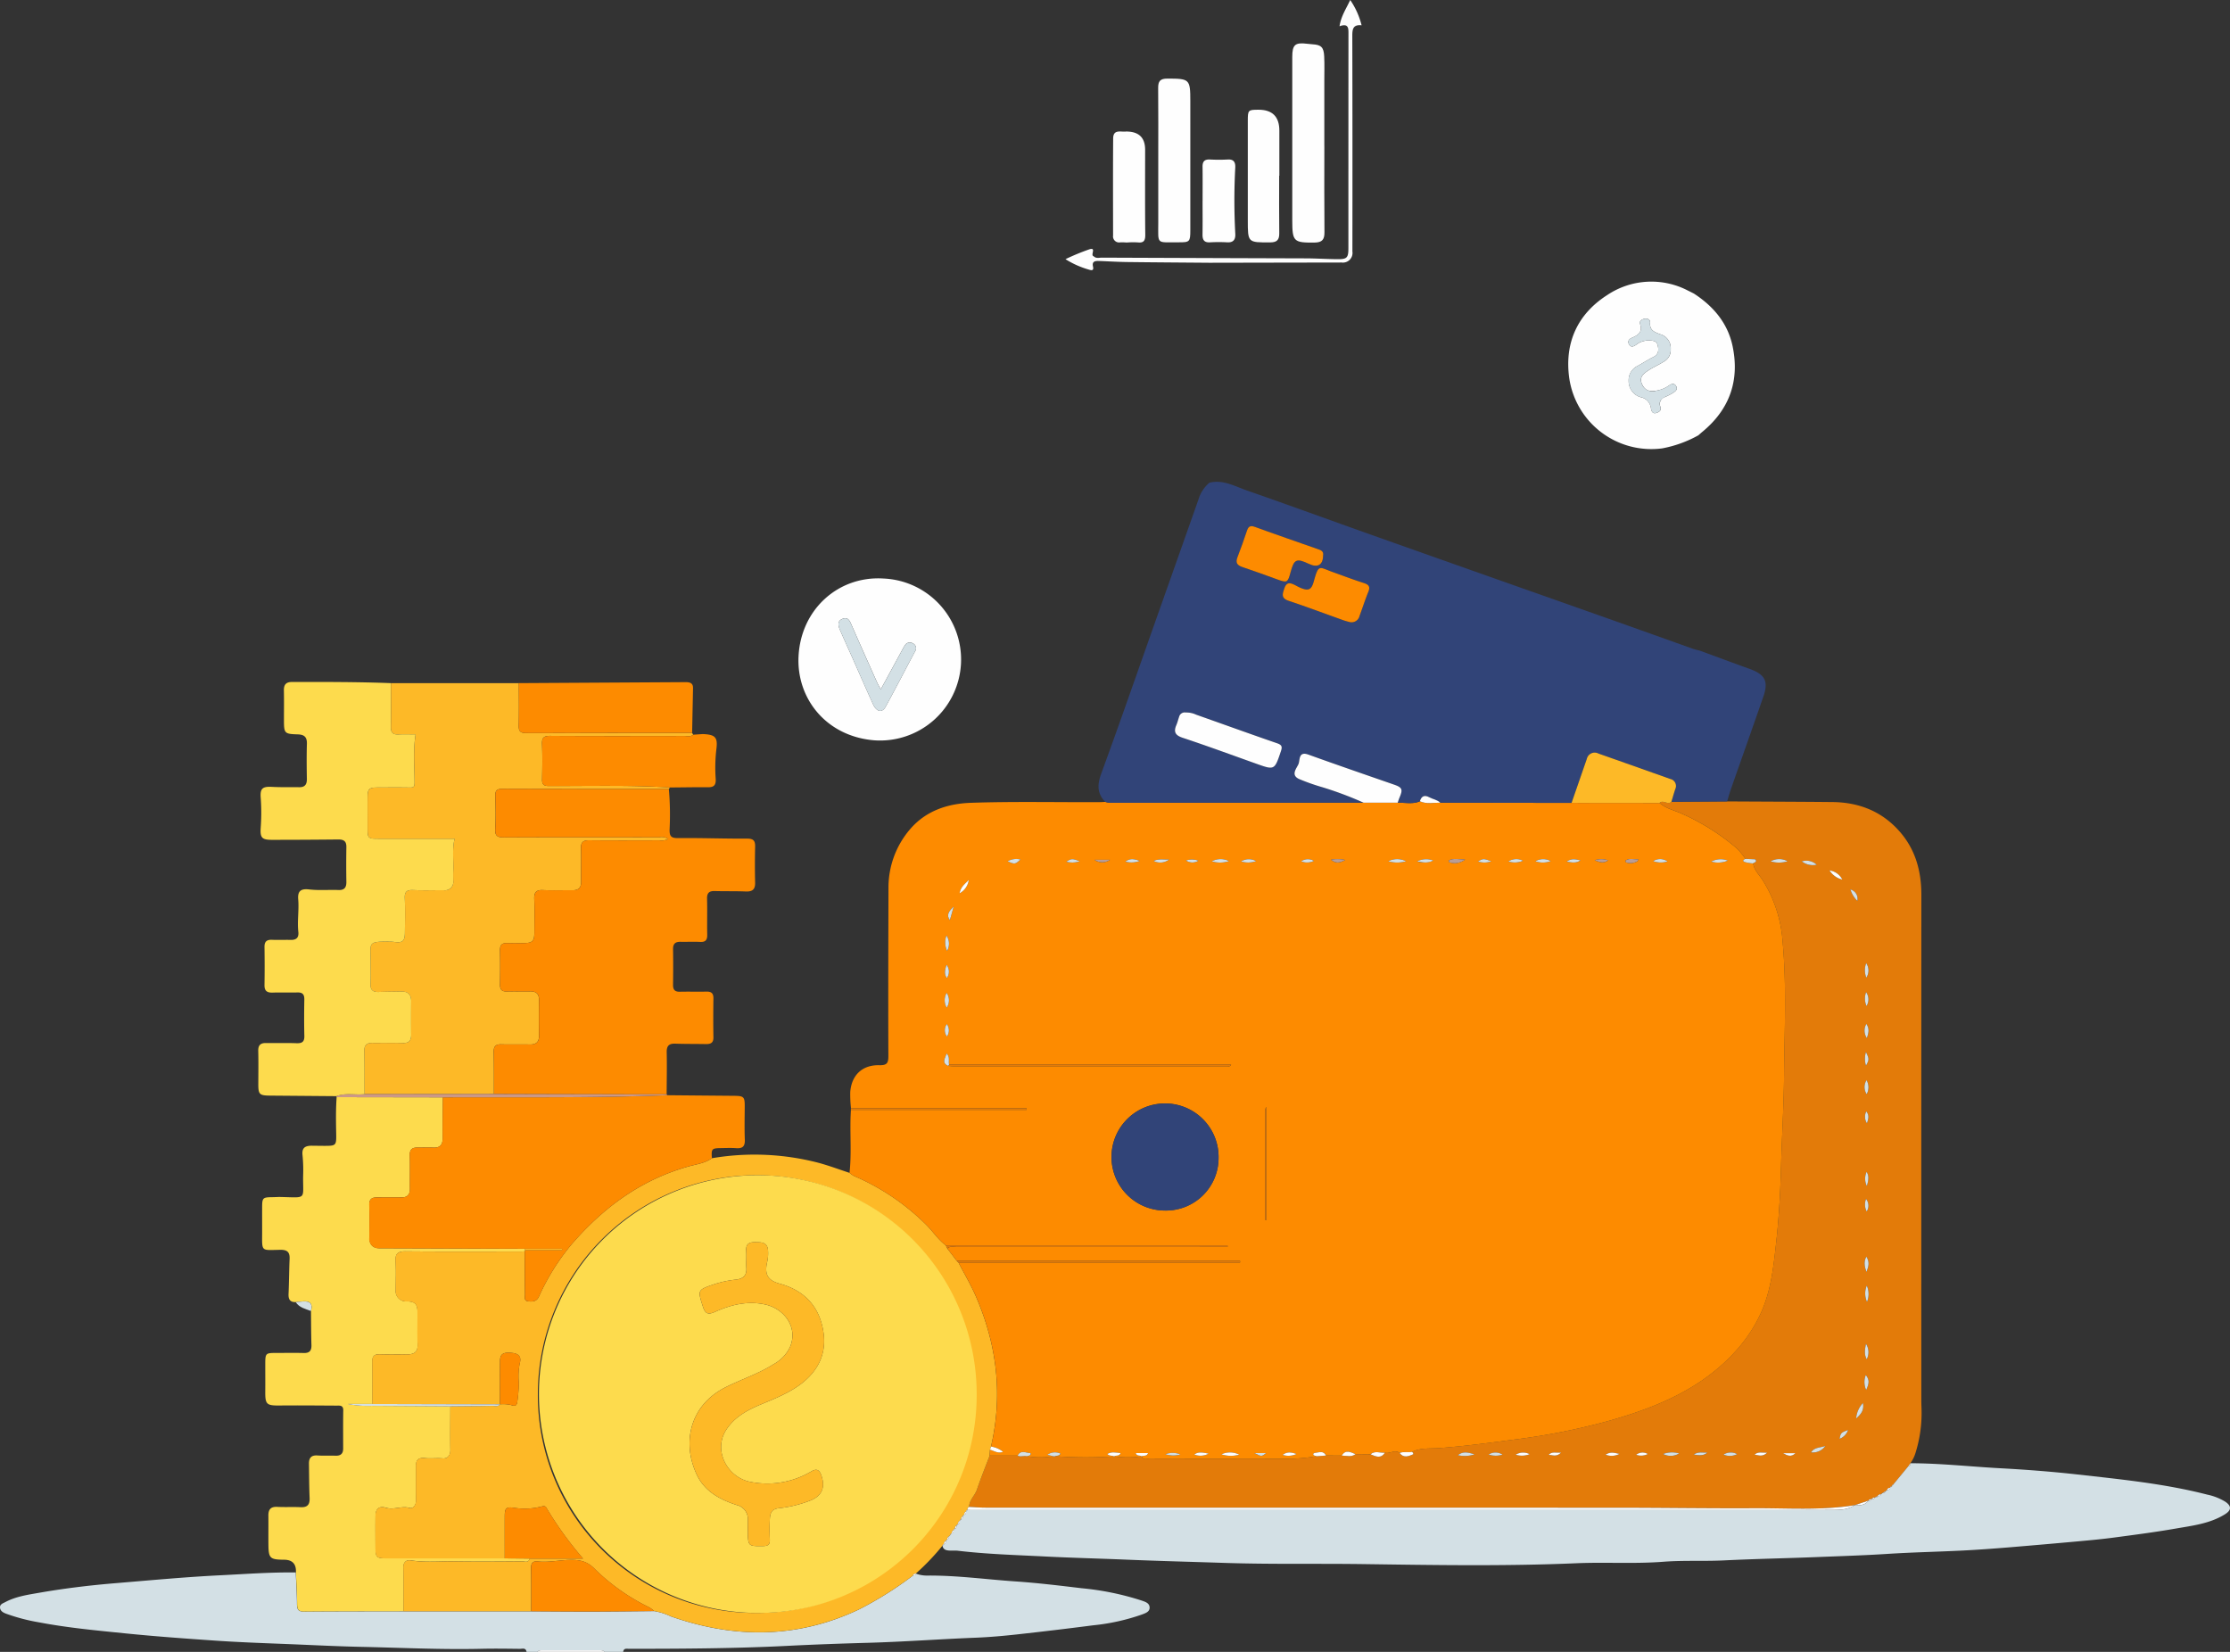 <svg xmlns="http://www.w3.org/2000/svg" width="539.674" height="399.76" viewBox="0 0 539.674 399.76">
  <rect x="0" y="0" width="539.674" height="399.76" fill="#333333" stroke="none"/>
  <g id="Layer_1-2" transform="translate(0.035)">
    <g id="Group_377" data-name="Group 377" transform="translate(-0.035 0)">
      <path id="Path_5473" data-name="Path 5473" d="M221.609,1009.067a7.512,7.512,0,0,0,2.946.479c7.08-.042,14.089.935,21.132,1.415,5.368.362,10.694,1.011,16.02,1.648a67.379,67.379,0,0,1,14.474,2.961c.886.313,1.969.592,2,1.713.026,1.034-1.015,1.369-1.818,1.675a50.721,50.721,0,0,1-11.863,2.629q-9.183,1.188-18.393,2.2c-3.353.366-6.718.668-10.091.8-8.695.343-17.371.992-26.073,1.234-6.507.181-13.018.415-19.521.743-12.727.641-25.455.7-38.189.709-.581,0-1.335-.223-1.452.739h-4.527c-.3-.426-.751-.381-1.184-.381H131.216c-.434,0-.886-.045-1.184.381h-2.641c-.17-1.075-1.03-.724-1.645-.732-3.078-.034-6.16-.083-9.242-.011-9.736.23-19.461-.264-29.185-.472-6.507-.14-13.018-.5-19.525-.743-5.187-.2-10.385-.4-15.564-.751-7.224-.5-14.455-1.011-21.667-1.739-7.084-.717-14.165-1.366-21.169-2.7a45.984,45.984,0,0,1-7.971-2.094c-.653-.249-1.313-.588-1.441-1.358-.147-.909.7-1.147,1.256-1.441,2.524-1.347,5.338-1.758,8.1-2.241,6.149-1.075,12.343-1.826,18.57-2.339,8.472-.7,16.93-1.5,25.428-1.916,6.069-.3,12.128-.758,18.208-.679.106,2.561.268,5.123.29,7.684.011,1.23.294,1.8,1.679,1.792,8.027-.068,16.054-.06,24.085-.075H128.53c5.021.023,10.042.072,15.062.06,4.893-.008,9.785-.072,14.678-.113a15.213,15.213,0,0,1,4.1,1.3c15.387,5.383,30.566,5.364,45.481-1.7a88.272,88.272,0,0,0,12.573-7.835c.17-.132.336-.268.505-.4l-.03.019c.34.008.637-.057.77-.422l-.072-.042Z" transform="translate(0.035 -628.254)" fill="#d3e0e5"/>
      <path id="Path_5474" data-name="Path 5474" d="M344.79,1059.119c.3-.426.751-.381,1.184-.381h13.851c.434,0,.886-.045,1.184.381H344.79Z" transform="translate(-214.716 -659.363)" fill="#fefefe"/>
      <path id="Path_5475" data-name="Path 5475" d="M172.456,728.043c6.7.132,5.492.8,5.6-5.194a36.183,36.183,0,0,0-.143-4.866c-.2-1.743.483-2.354,2.282-2.343.939.008,1.875.026,2.814.03,3.071,0,3.108,0,3.044-3.165-.06-2.874-.091-5.745.109-8.616q12.856.023,25.715.042c-.023,3.259-.091,6.522-.045,9.781.023,1.66-.592,2.467-2.316,2.38-1.252-.064-2.508,0-3.765-.015-1.309-.019-1.928.49-1.882,1.909.083,2.693.008,5.394.03,8.088.011,1.407-.626,2.082-2.045,2.071-2.007-.019-4.017,0-6.024,0-1.23,0-1.8.517-1.762,1.833.072,2.633.023,5.266.023,7.9q0,2.573,2.493,2.576l35.142.113a2.808,2.808,0,0,0,.064.309,1.5,1.5,0,0,1-.087.34c-.441.011-.879.026-1.32.026-9.174,0-18.352.053-27.526-.042-1.939-.019-2.546.6-2.426,2.482.143,2.252.034,4.519.034,6.782a2.515,2.515,0,0,0,2.746,2.84c1.95.06,2.516.63,2.531,2.656.019,2.576-.075,5.153.034,7.725.079,1.875-.856,2.448-2.5,2.441-2.2-.011-4.4.053-6.6-.023-1.381-.049-1.912.456-1.882,1.856.068,3.391.026,6.782.03,10.174h-5.979a24.981,24.981,0,0,0,5.715.453q9.562.051,19.129.113c-.008,3.516-.057,7.035,0,10.551.023,1.381-.694,2.15-1.86,2.056-1.426-.117-2.852.072-4.232-.06-1.777-.17-2.252.483-2.233,2.048.034,2.7-.034,5.4.03,8.1.026,1.185-.687,2.146-1.547,1.9-1.962-.555-3.817.543-5.749-.042-1.645-.5-2.509.26-2.524,1.965-.026,2.573-.015,5.149,0,7.725.008,2.3.272,2.554,2.648,2.554H226.87l6.005.045c-.268,1.154-1.211.679-1.856.683-5.462.038-10.924.087-16.386,0-3.5-.057-7.009.321-10.509-.245-1.018-.162-1.845.366-1.8,1.777.1,3.512.038,7.028.041,10.539-8.027.015-16.054.008-24.085.075-1.388.011-1.667-.562-1.679-1.792-.023-2.561-.185-5.123-.29-7.684q.158-3.037-2.848-3.063c-3.455-.026-3.783-.343-3.81-3.753-.019-2.312.015-4.625-.008-6.937-.015-1.479.577-2.184,2.154-2.1,1.879.1,3.772-.015,5.654.075,1.66.079,2.237-.637,2.169-2.241-.117-2.754-.117-5.515-.158-8.276-.019-1.369.536-2.1,2.045-2,1.437.1,2.889,0,4.334.06,1.245.049,1.9-.438,1.9-1.728,0-3.074-.034-6.152.023-9.227.023-1.313-.849-1.166-1.641-1.169-4.587-.023-9.174-.075-13.757-.026-3.142.03-3.5-.264-3.478-3.342.019-2.2,0-4.395,0-6.594,0-2.731.064-2.788,2.7-2.784,2.2,0,4.4-.045,6.6.015,1.388.038,1.916-.536,1.875-1.9-.083-2.757-.083-5.515-.113-8.276.5-1.788-.268-2.471-2.007-2.312-.558.049-1.113.109-1.671.166-1.426.057-1.807-.709-1.747-2.014.128-2.818.132-5.639.253-8.457.072-1.63-.592-2.2-2.233-2.177-4.828.072-4.41.585-4.413-4.436,0-1.946-.008-3.893,0-5.839.008-2.312.151-2.444,2.456-2.467.626-.008,1.252-.041,1.882-.06Z" transform="translate(-104.695 -438.37)" fill="#fddb4d"/>
      <path id="Path_5476" data-name="Path 5476" d="M189.68,835.08c.558-.057,1.113-.117,1.671-.166,1.739-.158,2.508.528,2.007,2.312-1.339-.524-2.81-.815-3.674-2.146Z" transform="translate(-118.116 -519.956)" fill="#d3e0e5"/>
      <path id="Path_5477" data-name="Path 5477" d="M805.163,514.131c8.476.049,16.956.072,25.432.151,6.371.06,11.894,2.169,16.2,7,3.916,4.391,5.375,9.642,5.372,15.432q-.028,61.2-.008,122.4c0,.751.038,1.505.057,2.256a32.145,32.145,0,0,1-1.475,10.46,8.257,8.257,0,0,1-1.237,2.471l.038-.008c-.192.264-.385.524-.577.788q-1.782,2.161-3.565,4.319c-.223.132-.434.275-.411.581l.019-.068c-.257.023-.46.1-.434.415l.041-.068a.713.713,0,0,0-.758.464l.034-.023c-.143.136-.287.268-.426.4l.045-.049c-.253.147-.509.29-.762.438l.023-.015-.434.377.045-.053a.8.8,0,0,0-.781.426l.038-.023-.785.407.034-.023a.925.925,0,0,0-.788.4l.034-.023c-.313.03-.638.045-.8.389l.038-.03q-1.714.577-3.433,1.158l.041-.034c-8.05,1.294-16.16.687-24.244.728-11.245.057-22.49-.121-33.735-.124q-76.166-.023-152.328-.015c-1.316,0-2.633-.117-3.949-.181.026-1.671,1.4-2.735,1.9-4.21.939-2.765,2.037-5.473,3.071-8.208h6.771c.724.43,1.524-.106,2.26.17a20.243,20.243,0,0,0,6.349,0h.449a103.658,103.658,0,0,0,14.278.03h.03a23.988,23.988,0,0,0,6.635-.011l.023-.015c.355,1.086,1.271.555,1.894.555,11.5.038,23,.015,34.5.045a47.764,47.764,0,0,0,5.964-.619c.747-.057,1.49-.109,2.237-.166,1.271,0,2.542.008,3.814.011,1.124,0,2.293.449,3.331-.351l3.644.038c1.222.513,2.459,1.154,3.459-.381,1.188.336,2.407-.856,3.587.064.943,1.271,2.1.822,3.214.339.207-.09.008-.445-.2-.611,2.041-1.03,4.315-.739,6.454-.9,6.1-.456,12.161-1.271,18.212-2.067a162.022,162.022,0,0,0,22.561-4.432c11.9-3.327,23.1-7.9,31.513-17.488a35.993,35.993,0,0,0,5.364-8.091c2.754-5.688,3.35-11.871,4.025-17.986.668-6.073.988-12.2,1.154-18.3.2-7.254.66-14.5.721-21.747.087-10.777.649-21.577-.336-32.339a32.081,32.081,0,0,0-4.945-15.164c-.819-1.23-1.958-2.312-2.192-3.885.207-.264.788-.215.69-.705-.075-.366-.464-.3-.754-.317-.6-.03-1.211-.06-1.814-.087a17.233,17.233,0,0,0-2.135-2.588,54.239,54.239,0,0,0-13.776-8.57c-1.652-.679-3.459-1.128-4.851-2.369.883-.852,1.988.566,2.871-.279q6.739-.045,13.482-.094ZM838.951,631.3a5.04,5.04,0,0,0,.06,3.946A4.971,4.971,0,0,0,838.951,631.3ZM744.02,672.155c-2.044-.664-2.874-.615-4.014.192A7.428,7.428,0,0,0,744.02,672.155Zm75.768-143.539a4.173,4.173,0,0,0-4.093.023A7.006,7.006,0,0,0,819.788,528.616Zm19.027,127.956c.792-1.743.777-2.459-.087-3.625A4.585,4.585,0,0,0,838.815,656.572Zm-.777,3.154a6.167,6.167,0,0,0-1.648,3.75C837.649,662.34,838.351,661.438,838.038,659.726Zm.864-96.077a3,3,0,0,0-.1-3.357A4.459,4.459,0,0,0,838.9,563.649Zm-.038,64.357c.611-1.377.8-2.482,0-3.712C838.238,625.448,838.366,626.512,838.864,628.006Zm-.1,17.386c-.272,1.49-.468,2.512.181,3.753A3.7,3.7,0,0,0,838.766,645.392ZM807.592,672.1a3.272,3.272,0,0,0-3.286.106A3.908,3.908,0,0,0,807.592,672.1Zm31.317-90.506a3.091,3.091,0,0,0,.034,3.391A3.419,3.419,0,0,0,838.909,581.593Zm-.045-13.618a3.193,3.193,0,0,0,.121,3.429C839.418,570.156,839.667,569.133,838.864,567.975Zm-5.828-34.93a4.07,4.07,0,0,0-3.086-2.211A4.92,4.92,0,0,0,833.036,533.045Zm-6.19-3.587a3.691,3.691,0,0,0-3.614-.807A4.433,4.433,0,0,0,826.846,529.458Zm11.977,23.814a4.847,4.847,0,0,0,.034,3.519A3.153,3.153,0,0,0,838.822,553.271Zm.113,60.094a2.549,2.549,0,0,0-.151-3.025A3.668,3.668,0,0,0,838.935,613.366Zm-49.249,58.7a3.894,3.894,0,0,0,3.866-.132A6.235,6.235,0,0,0,789.686,672.061Zm7.4.117q2.32.517,3.267-.46C799.264,671.808,798.29,671.431,797.091,672.178Zm41.671-97.394a5.517,5.517,0,0,0,.011,3.3C839.562,576.621,839.562,576.444,838.762,574.784Zm.215,32.433c.475-1.588.517-2.55-.064-3.433A4.085,4.085,0,0,0,838.977,607.217Zm-10.034,62.9c-1.445.464-2.659.317-3.463,1.543A3.683,3.683,0,0,0,828.943,670.122Zm10.064-78.092c.287-.935.668-1.86-.166-2.878A2.857,2.857,0,0,0,839.007,592.03ZM757.37,672.11a3.382,3.382,0,0,0-3.361.128A5.076,5.076,0,0,0,757.37,672.11Zm21.75-.075c-1.037-.166-2.082-.645-3.35.192A4.006,4.006,0,0,0,779.12,672.034Zm32.682.185c.909.1,1.86.649,3.044-.46C813.56,671.786,812.628,671.446,811.8,672.219Zm22.641-5.956c-1.686.592-1.811.72-2.052,2.131A3.6,3.6,0,0,0,834.443,666.263ZM836.672,538.2A2.337,2.337,0,0,0,835,535.437,6.732,6.732,0,0,0,836.672,538.2Zm-89.208,134a5.561,5.561,0,0,0,3.353.023A3.072,3.072,0,0,0,747.464,672.2Zm14.519.053c.864.034,1.826.619,2.991-.505C763.7,671.812,762.8,671.416,761.983,672.25Zm59.7-.377h-2.965C819.694,672.431,820.667,672.887,821.682,671.872Zm-35.711.192a2.464,2.464,0,0,0-2.8.181A3.543,3.543,0,0,0,785.97,672.065Z" transform="translate(-387.189 -320.185)" fill="#e37b09"/>
      <path id="Path_5478" data-name="Path 5478" d="M388.186,813.6c-1.034,2.735-2.131,5.443-3.071,8.208-.5,1.475-1.871,2.539-1.9,4.21a.766.766,0,0,0-.419.754l.045-.015c-.29-.015-.358.185-.4.411l.019-.03a.669.669,0,0,0-.407.777l.03-.034c-.283-.008-.358.185-.4.415l.023-.03a.715.715,0,0,0-.411.777l.034-.03c-.272,0-.351.2-.4.415l.023-.03a.712.712,0,0,0-.411.777l.034-.03c-.275,0-.351.192-.4.411l.023-.03a.712.712,0,0,0-.411.777l.03-.034c-.275,0-.362.185-.4.415l.019-.03a.668.668,0,0,0-.411.777l.038-.03c-.287-.011-.366.177-.4.411l.03-.03-.392.415.019-.026a.767.767,0,0,0-.415.77l.03-.03c-.264.008-.362.181-.4.411l.019-.03a.631.631,0,0,0-.419.773l.038-.034c-.309-.034-.385.162-.4.415v-.064a56.111,56.111,0,0,1-6.458,6.76l.068.041a.653.653,0,0,0-.77.422l.03-.019c-.17.132-.336.268-.505.4a88.619,88.619,0,0,1-12.573,7.835c-14.915,7.058-30.1,7.08-45.481,1.7a15.126,15.126,0,0,0-4.1-1.3,7.446,7.446,0,0,0-1.192-.894,50.1,50.1,0,0,1-13.384-9.491c-1.8-1.765-3.64-2.045-5.877-1.992-2.558.06-5.092.645-7.658.37-1.373-.147-1.694.471-1.667,1.731.072,3.44.034,6.884.038,10.328H246.325c0-3.512.053-7.028-.041-10.539-.038-1.411.788-1.943,1.8-1.777,3.5.566,7.009.189,10.509.245,5.462.087,10.924.038,16.386,0,.645,0,1.588.472,1.856-.683h12.942a86.8,86.8,0,0,1-8.872-12.29c-.249-.434-.562-.453-1.094-.324a16.465,16.465,0,0,1-6.564.355c-1.965-.317-2.41-.034-2.418,1.875-.011,3.448,0,6.892,0,10.339q-14.327,0-28.653,0c-2.376,0-2.641-.256-2.648-2.554-.008-2.576-.023-5.149,0-7.725.019-1.705.879-2.467,2.524-1.965,1.931.585,3.787-.513,5.749.042.86.245,1.577-.72,1.547-1.9-.064-2.7,0-5.4-.03-8.1-.019-1.569.456-2.218,2.233-2.048,1.381.132,2.8-.057,4.232.06,1.169.094,1.886-.672,1.86-2.056-.06-3.516-.011-7.031,0-10.551,3.372-.034,6.741-.053,10.113-.121.641-.011,1.388.309,1.916-.373a7.948,7.948,0,0,1,2.961.253c.724.256,1.147-.023,1.237-.883a39.792,39.792,0,0,0,.377-4.451,16.406,16.406,0,0,1,.211-4.84c.479-1.63-.294-2.339-1.818-2.512-2.169-.245-2.939.238-2.95,1.943-.023,3.5-.011,7-.015,10.494q-15.447-.04-30.894-.075c0-3.391.038-6.782-.03-10.174-.026-1.4.5-1.9,1.882-1.856,2.2.075,4.4.015,6.6.023,1.645.008,2.58-.566,2.5-2.441-.109-2.569-.015-5.149-.034-7.725-.015-2.026-.581-2.6-2.531-2.656a2.52,2.52,0,0,1-2.746-2.84c0-2.26.109-4.53-.034-6.782-.121-1.882.487-2.5,2.426-2.482,9.174.094,18.352.041,27.526.041.441,0,.879-.019,1.32-.026.019,3.452.023,6.9.072,10.355.008.675-.347,1.626.86,1.731,1.041.091,1.95.023,2.5-1.143a55.066,55.066,0,0,1,7.925-12.678c7.707-8.932,16.828-15.628,28.333-18.849,1.9-.532,3.946-.766,5.621-1.977A61.474,61.474,0,0,1,346.8,742.75c2.524.683,4.979,1.607,7.465,2.422a6.375,6.375,0,0,0,1.056.743A55.987,55.987,0,0,1,372.8,757.7c1.645,1.63,2.9,3.618,4.768,5.021.128.26.26.521.389.781l2.275,2.976c.132.128.268.253.4.381,1.411,2.723,2.991,5.375,4.21,8.182,5.092,11.72,6.575,23.833,3.667,36.371-.083.253-.162.509-.245.762-.026.475-.049.951-.075,1.426Zm-56.319,38.076a52.97,52.97,0,1,0-53.018-52.98,52.618,52.618,0,0,0,53.018,52.98Z" transform="translate(-148.681 -461.338)" fill="#fdb927"/>
      <path id="Path_5479" data-name="Path 5479" d="M834.758,943.831l3.565-4.323c.438-.083.573-.389.577-.788l-.038.008c7.269.011,14.493.819,21.739,1.211,6.235.336,12.471.811,18.676,1.505,10.539,1.185,21.109,2.222,31.422,4.874a13.721,13.721,0,0,1,4.361,1.705c1.6,1.075,1.524,2.082-.1,3.082-3.678,2.271-7.888,2.735-11.992,3.452-4.911.856-9.864,1.494-14.81,2.154-2.784.373-5.583.634-8.382.89q-8.487.775-16.982,1.479c-3.738.306-7.48.585-11.226.773-6.13.309-12.267.426-18.389.822-5.624.362-11.252.532-16.88.758-7.514.3-15.032.441-22.539.807-4.9.241-9.793-.049-14.662.328-7.028.543-14.059.06-21.075.362-17.141.736-34.293.449-51.43.208-11.237-.158-22.478.079-33.708-.291-7.891-.26-15.786-.456-23.67-.785-6.571-.272-13.15-.434-19.71-.766-7.046-.358-14.119-.558-21.139-1.392-.683-.083-1.384,0-2.071-.042-.785-.049-1.516-.223-1.656-1.192v.064c.14-.14.272-.275.4-.415l-.038.034c.366-.136.426-.438.419-.773l-.019.03c.136-.136.268-.272.4-.407l-.03.03c.362-.136.407-.445.415-.77l-.019.026.392-.415-.03.03c.132-.136.264-.275.4-.411l-.038.03c.366-.136.419-.441.411-.777l-.019.03c.132-.14.264-.275.4-.415l-.03.034c.358-.143.415-.445.411-.777l-.023.03c.132-.136.264-.275.4-.411l-.034.03c.366-.14.411-.445.411-.777l-.023.03c.132-.14.264-.275.4-.415l-.038.03c.366-.14.415-.445.411-.777l-.023.03c.132-.14.264-.275.4-.415l-.03.034c.362-.143.415-.445.407-.777l-.019.03c.132-.136.264-.275.4-.411l-.045.015c1.117,0,2.237.008,3.353.008H782.23c12.573,0,25.145.026,37.718-.026,1.833-.008,3.75-.019,5.387-1.143l-.042.034c1.275,0,2.569.06,3.433-1.158l-.038.03c.324-.011.649-.023.8-.389l-.034.023c.317-.023.641-.034.788-.4l-.034.023c.321-.023.645-.038.785-.407l-.038.023c.336-.008.653-.045.781-.426l-.045.053.434-.377-.023.015c.321-.03.638-.064.762-.438l-.045.045c.143-.136.287-.268.426-.4l-.034.023c.347,0,.664-.053.758-.464l-.042.068c.143-.14.29-.279.434-.415l-.023.068c.136-.192.275-.385.415-.577Z" transform="translate(-376.546 -584.618)" fill="#d3e0e5"/>
      <path id="Path_5480" data-name="Path 5480" d="M340.765,1013.18c0-3.444.034-6.888-.038-10.328-.026-1.26.294-1.879,1.667-1.731,2.565.275,5.1-.309,7.658-.37,2.237-.053,4.078.226,5.877,1.992a50.118,50.118,0,0,0,13.384,9.491,7.622,7.622,0,0,1,1.192.894c-4.892.041-9.785.106-14.678.113C350.807,1013.248,345.786,1013.2,340.765,1013.18Z" transform="translate(-212.185 -623.246)" fill="#fd8b00"/>
      <path id="Path_5481" data-name="Path 5481" d="M585.69,1010.028a.647.647,0,0,1,.77-.422C586.328,1009.976,586.029,1010.036,585.69,1010.028Z" transform="translate(-364.744 -628.752)" fill="#fefefe"/>
      <path id="Path_5482" data-name="Path 5482" d="M584.43,1011.1c.17-.132.336-.268.505-.4C584.766,1010.832,584.6,1010.968,584.43,1011.1Z" transform="translate(-363.96 -629.446)" fill="#fefefe"/>
      <path id="Path_5483" data-name="Path 5483" d="M570.94,625.286l-2.275-2.976c.675-.713,1.543-.381,2.32-.381q31.839-.028,63.682-.015h1.8l-.015-.381H568.277c-1.871-1.4-3.12-3.4-4.768-5.021a55.986,55.986,0,0,0-17.473-11.781,6.018,6.018,0,0,1-1.056-.743c.487-4.4.132-8.812.245-13.218.015-.679.06-1.362.091-2.041h42.527v-.381H545.331a31.964,31.964,0,0,1-.174-3.931c.317-4.093,2.916-6.579,7.035-6.484,1.916.045,2.2-.581,2.192-2.309-.057-13.489-.011-26.979.023-40.468a21.658,21.658,0,0,1,5.24-14.349c3.772-4.395,8.97-6.179,14.674-6.375,10.415-.358,20.838-.109,31.256-.166.438,0,.871-.038,1.309-.06a5.21,5.21,0,0,0,1.083.223q30.713,0,61.43-.03,4.136,0,8.269,0c1.792-.034,3.618.419,5.364-.336,1.6.743,3.282.321,4.93.343l31.781.045,21.286.019c1.392,1.241,3.2,1.69,4.851,2.369a54.3,54.3,0,0,1,13.776,8.57,17.011,17.011,0,0,1,2.135,2.588c-.453.226-.841.536-.083.792a11.186,11.186,0,0,0,1.965.317c.23,1.573,1.369,2.656,2.192,3.885a32.08,32.08,0,0,1,4.945,15.164c.988,10.758.426,21.562.336,32.339-.06,7.246-.521,14.5-.72,21.747-.166,6.111-.487,12.233-1.154,18.3-.672,6.115-1.271,12.3-4.025,17.986a35.745,35.745,0,0,1-5.364,8.091c-8.416,9.589-19.615,14.161-31.513,17.488a162.021,162.021,0,0,1-22.561,4.432c-6.051.8-12.109,1.611-18.212,2.067-2.139.158-4.41-.132-6.454.9-.992.219-2.037-.147-3.01.268-1.181-.92-2.4.272-3.587-.064-1.154.094-2.4-.554-3.459.381-1.215-.011-2.429-.026-3.644-.038-1.169-.449-2.373-1.222-3.331.351-1.271,0-2.542-.008-3.814-.011-.577-1.226-1.611-.766-2.531-.664-.26.026-.687.136-.509.505.091.192.524.219.807.324a47.679,47.679,0,0,1-5.964.619c-11.5-.03-23,0-34.5-.045-.622,0-1.539.532-1.894-.555.483-.268,1.267.091,1.531-.777h-2.984c.279.868,1.037.441,1.426.792a23.984,23.984,0,0,1-6.635.011c.415-.355,1.23.075,1.55-.788-1.151-.143-2.169-.392-3.221.207.528.566,1.169.306,1.645.581a103.647,103.647,0,0,1-14.278-.03c.37-.238.981.019,1.3-.653a3.239,3.239,0,0,0-3.165.283c.6.155,1,.264,1.415.37a20.245,20.245,0,0,1-6.349.008c.287-.238.958.015.886-.773-1.1,0-2.316-.894-3.146.6h-6.771c.026-.475.049-.951.075-1.426,1,.272,1.939,1.015,3.169.5a6.162,6.162,0,0,0-2.927-1.26c2.908-12.539,1.426-24.655-3.667-36.371-1.218-2.807-2.8-5.458-4.21-8.182h68.141v-.381H570.951Zm-2.048-47.171c.438.026.875.072,1.316.072q33.061.006,66.126-.008c.3,0,.7.2,1-.377H569.08c-.211-.856.3-1.86-.638-2.708-.253,1.143-1.305,2.248.449,3.018Zm65.4,22.316A12.963,12.963,0,1,0,621.416,613.1a12.728,12.728,0,0,0,12.878-12.675Zm11.3,14.96c.091.015.185.026.275.042v-27.4a1.294,1.294,0,0,0-.272.894v26.466Zm107.918-86.734a6,6,0,0,0,4.029-.245A4.84,4.84,0,0,0,753.513,528.658Zm-59.551-.524c-1.611,0-2.806-.37-3.957.256-.023.011.072.411.166.438a3.976,3.976,0,0,0,3.791-.694Zm17,.434a5.363,5.363,0,0,0,3.719-.038A3.846,3.846,0,0,0,710.963,528.568Zm-31.3.015a4.727,4.727,0,0,0-4.3,0A7.808,7.808,0,0,0,679.662,528.583ZM634.988,672.107a7.48,7.48,0,0,0,4.312.079A4.942,4.942,0,0,0,634.988,672.107Zm-2.335-143.512a6.9,6.9,0,0,0,4.161-.049A4.505,4.505,0,0,0,632.653,528.594Zm-64.168,31.833A3.619,3.619,0,0,0,568.5,564,3.154,3.154,0,0,0,568.484,560.428Zm14.757-31.841c1.709.762,1.86.747,3.1-.434A4.17,4.17,0,0,0,583.241,528.587Zm-14.647,21.682a3.5,3.5,0,0,0-.155-3.716A4.872,4.872,0,0,0,568.594,550.269Zm153.294-21.916c-1.068-.219-2.15-.585-3.35.309C719.862,528.9,720.911,529.081,721.887,528.353Zm13.98-.264c-1.1.094-2.135-.362-3.071.321-.045.034.038.4.128.438a3.188,3.188,0,0,0,2.784-.324C735.746,528.5,735.75,528.417,735.867,528.089Zm-117.288.411a3.54,3.54,0,0,0,3.753-.343C620.823,528.213,619.839,527.938,618.579,528.5Zm38.786-.011a2.835,2.835,0,0,0-3.082.106A3.765,3.765,0,0,0,657.365,528.489Zm24.991.117a5.5,5.5,0,0,0,3.912-.2A4.829,4.829,0,0,0,682.355,528.606Zm-81.66-.026c-1.818-.683-1.988-.675-3.252.1A5.5,5.5,0,0,0,600.7,528.579Zm25.715-.189a2.751,2.751,0,0,0,3,.057A4.5,4.5,0,0,0,626.41,528.391Zm13.323.234a5.95,5.95,0,0,0,3.644-.072A3.544,3.544,0,0,0,639.733,528.624Zm60.566-.038c-1.829-.69-2.014-.687-3.221.042A4.868,4.868,0,0,0,700.3,528.587ZM628.424,672.148a4.169,4.169,0,0,0,3.47-.207C630.344,671.628,629.364,671.458,628.424,672.148ZM570.2,539.545c-1.267,1.188-1.811,2.071-.932,3.289C569.537,541.895,569.8,540.956,570.2,539.545Zm134.233-10.917a4.987,4.987,0,0,0,3.538-.174A3.533,3.533,0,0,0,704.434,528.628Zm-132.807,7.7a4.351,4.351,0,0,0,2.226-3.233C572.849,534.135,571.91,534.754,571.627,536.331Zm-3.169,17.3c-.381,1.2-.638,2.188.072,3.206A2.651,2.651,0,0,0,568.458,553.634ZM615.21,528.5c-1.407-.524-2.35-.653-3.478.162A5.585,5.585,0,0,0,615.21,528.5Zm-46.684,39.48a2.562,2.562,0,0,0,.023,3.018A2.562,2.562,0,0,0,568.526,567.979Zm56.526,104.15a4.938,4.938,0,0,0-3.621-.049A6.125,6.125,0,0,0,625.052,672.129Zm17.9-.336c1.747.879,1.754.875,2.867,0Zm96.526-143.241a5.459,5.459,0,0,0,3.467.079A3.069,3.069,0,0,0,739.473,528.553ZM653.158,672.024c-1.309-.415-2.222-.615-3.353.215A4.67,4.67,0,0,0,653.158,672.024Zm72.173-143.708c1.456.668,2.373.687,3.229.03a5.336,5.336,0,0,0-3.229-.03Zm-117.318-.091h-3.731A3.211,3.211,0,0,0,608.013,528.224Zm56.9.034a8.706,8.706,0,0,0-3.414-.06C662.646,529.13,663.585,529.032,664.913,528.258Z" transform="translate(-339.391 -320.148)" fill="#fd8b00"/>
      <path id="Path_5484" data-name="Path 5484" d="M768.88,386.764q-30.713.023-61.43.03a5.523,5.523,0,0,1-1.083-.223c-2.014-2.052-1.931-4.214-.962-6.862,4.391-11.984,8.574-24.048,12.833-36.085q5.353-15.13,10.7-30.264a8.464,8.464,0,0,1,2.637-4.029c3.316-.815,6.152.864,9.065,1.879,10.113,3.516,20.166,7.2,30.257,10.781q26.135,9.268,52.286,18.487,12.669,4.487,25.323,9.019c.589.207,1.2.332,1.807.494,3.987,1.464,7.967,2.95,11.965,4.383,3.761,1.35,4.644,3.006,3.353,6.726-2.6,7.507-5.262,14.994-7.888,22.493-.328.943-.589,1.913-.883,2.867q-6.745.045-13.485.094c.309-1.015.592-2.037.928-3.044a1.746,1.746,0,0,0-1.226-2.493c-5.779-2.045-11.554-4.1-17.337-6.134a1.954,1.954,0,0,0-2.837,1.294q-1.833,5.324-3.685,10.638l-31.781-.045c-.747-.724-1.8-.834-2.667-1.309-1.147-.626-1.9-.283-2.263.966-1.747.758-3.568.306-5.364.336.143-.411.264-.834.438-1.233.86-2.007.645-2.452-1.354-3.146-6.907-2.4-13.821-4.768-20.694-7.25-2.463-.886-2.018,1.362-2.4,2.275-.456,1.075-1.973,2.671.155,3.636a50.048,50.048,0,0,0,5.617,1.98,86.255,86.255,0,0,1,9.977,3.742ZM725.9,364.942a1.411,1.411,0,0,0-1.663,1.064c-.23.645-.381,1.324-.653,1.95-.728,1.682-.268,2.509,1.554,3.112,5.93,1.969,11.8,4.127,17.684,6.228,4.542,1.622,4.512,1.626,6.069-3.018.355-1.056.223-1.5-.92-1.894-6.56-2.256-13.082-4.621-19.623-6.929a5.485,5.485,0,0,0-2.444-.517Zm33.2-38.163c.079-.928-.63-1.139-1.279-1.369-5.085-1.792-10.185-3.535-15.247-5.383-1.151-.419-1.577-.072-1.92.947-.721,2.135-1.46,4.27-2.282,6.367-.509,1.3-.155,1.958,1.147,2.392,2.852.951,5.673,1.988,8.5,3.014,2.365.856,2.524.781,3.188-1.713.856-3.206,1.441-3.482,4.436-2.06,2.192,1.041,3.455.238,3.459-2.192Zm6.567,16.311a1.987,1.987,0,0,0,2.244-1.516c.717-1.931,1.335-3.9,2.12-5.809.521-1.275.117-1.773-1.109-2.161-2.5-.8-4.957-1.739-7.431-2.622-3.4-1.211-3.463-2.075-4.651,2.229-.581,2.1-1.316,2.384-3.312,1.524-.4-.173-.781-.4-1.173-.592-1.1-.551-2.067-.932-2.633.743-.464,1.377-.856,2.4,1.056,3.037,4.451,1.475,8.842,3.138,13.259,4.708.645.23,1.317.373,1.63.464Z" transform="translate(-438.889 -192.513)" fill="#314478"/>
      <path id="Path_5485" data-name="Path 5485" d="M313.032,450.317c.087.143.174.287.257.43-.653.573-1.445.313-2.169.313-10.807.019-21.611.045-32.418-.023-1.581-.011-2.056.449-1.992,2.011.117,2.822.079,5.651.011,8.472-.03,1.2.317,1.645,1.584,1.648,9.785.023,19.574-.26,29.351.355-.087.124-.177.249-.264.373-13.448,0-26.9.011-40.347-.038-1.4,0-1.679.539-1.645,1.777.072,2.637.136,5.281-.015,7.91-.1,1.731.532,2.071,2.139,2.063,12.5-.064,25.013-.038,37.518-.023a2.8,2.8,0,0,1,2.207.415,3.672,3.672,0,0,1-2.158.321c-5.654.011-11.313.041-16.967-.015-1.456-.015-2.033.445-1.984,1.946.087,2.7,0,5.4.03,8.1.011,1.426-.649,2.06-2.063,2.045-2.388-.026-4.779.083-7.163-.038-1.705-.087-2.184.592-2.12,2.2.1,2.7.034,5.4.026,8.1-.008,2.056-.445,2.493-2.558,2.535-1.32.026-2.641.057-3.957-.008-1.275-.06-1.826.411-1.8,1.743.06,2.761.049,5.526,0,8.291-.019,1.207.445,1.709,1.664,1.679,1.882-.053,3.772.019,5.654-.023,1.524-.03,2.154.668,2.131,2.169-.041,2.825-.053,5.654,0,8.48.03,1.648-.739,2.233-2.3,2.2-2.26-.057-4.527.034-6.786-.038-1.377-.045-1.912.453-1.882,1.856.075,3.391.041,6.782.053,10.174q-15.656.011-31.313.026c-.011-3.455.03-6.911-.057-10.362-.038-1.486.573-2.052,1.98-2.041,2.452.023,4.9-.057,7.356.03,1.516.053,2.018-.638,2.011-2.018q-.034-4.051,0-8.1c.011-1.679-.837-2.392-2.459-2.35-1.758.045-3.516.03-5.27.109-1.358.06-2.161-.313-2.1-1.875.075-1.882.015-3.768.019-5.654.008-4.41-.9-4.749,4.983-4.632a3.489,3.489,0,0,1,.562.038c2.169.317,2.723-.117,2.742-2.263.026-2.765.1-5.534-.026-8.291-.075-1.626.532-2.041,2.052-1.973,2.448.109,4.9.023,7.352.03a2.02,2.02,0,0,0,2.32-2.3c-.008-.815-.034-1.633.008-2.448.117-2.527-.313-5.081.324-7.7H237.295c-2.727,0-2.8-.075-2.8-2.7,0-2.388-.008-4.776,0-7.163.008-2.226.306-2.539,2.475-2.546,2.576-.011,5.157-.03,7.733.011.936.015,1.169-.162,1.169-1.23,0-3.84-.385-7.7.253-11.63-1.354,0-2.735-.057-4.108.015s-1.909-.472-1.882-1.863c.06-3.516.015-7.035.011-10.555q15.475,0,30.947-.008c0,3.387.068,6.775-.03,10.158-.042,1.464.373,1.939,1.886,1.931,13.365-.06,26.73-.041,40.094-.045Z" transform="translate(-145.535 -272.953)" fill="#fdb927"/>
      <path id="Path_5486" data-name="Path 5486" d="M316.8,579.939c-.011-3.391.023-6.782-.053-10.174-.03-1.4.5-1.9,1.882-1.856,2.26.072,4.527-.015,6.786.038,1.565.038,2.335-.547,2.3-2.2-.053-2.825-.045-5.654,0-8.48.023-1.505-.607-2.2-2.131-2.169-1.886.038-3.772-.03-5.655.023-1.218.034-1.686-.472-1.664-1.679.045-2.761.057-5.526,0-8.291-.03-1.328.521-1.8,1.8-1.743,1.316.06,2.641.034,3.957.008,2.112-.041,2.55-.479,2.558-2.535.008-2.7.075-5.406-.026-8.1-.06-1.607.419-2.286,2.12-2.2,2.384.121,4.776.011,7.163.038,1.415.015,2.075-.619,2.063-2.044-.026-2.7.06-5.4-.03-8.1-.049-1.5.528-1.962,1.984-1.946,5.654.06,11.313.03,16.967.015a3.613,3.613,0,0,0,2.158-.321,2.8,2.8,0,0,0-2.207-.415c-12.5-.019-25.013-.042-37.518.023-1.607.008-2.237-.332-2.139-2.063.151-2.629.087-5.273.015-7.91-.034-1.233.245-1.78,1.645-1.777,13.448.049,26.9.034,40.347.038a72.2,72.2,0,0,1,.177,9.77c-.041,1.6.306,2.131,2.037,2.112,5.583-.06,11.166.155,16.748.128,1.558-.008,1.946.566,1.912,1.973-.064,2.886-.072,5.771,0,8.657.042,1.652-.649,2.229-2.256,2.161-2.5-.106-5.021-.034-7.529-.106-1.373-.038-1.886.5-1.848,1.89.079,2.882-.019,5.771.042,8.657.026,1.283-.392,1.837-1.731,1.765-1.565-.083-3.138.008-4.708-.026-1.233-.026-1.856.434-1.833,1.762.049,2.882.038,5.768,0,8.653-.015,1.192.445,1.7,1.671,1.667,2.131-.057,4.27.023,6.4-.03,1.192-.026,1.716.4,1.7,1.637-.045,3.135-.06,6.273,0,9.408.03,1.426-.732,1.675-1.894,1.652-2.444-.049-4.889-.015-7.329-.1-1.535-.057-2.116.528-2.082,2.094.075,3.384,0,6.775-.015,10.162q-9.6,0-19.2-.011-11.294-.023-22.592-.06Z" transform="translate(-197.251 -315.178)" fill="#fd8b00"/>
      <path id="Path_5487" data-name="Path 5487" d="M319.784,717.873c-1.679,1.207-3.723,1.445-5.621,1.977-11.505,3.221-20.626,9.917-28.333,18.85a55.068,55.068,0,0,0-7.925,12.678c-.551,1.166-1.46,1.237-2.5,1.143-1.207-.106-.849-1.056-.86-1.731-.049-3.452-.049-6.9-.072-10.355a1.5,1.5,0,0,0,.087-.339h8.955l-.008-.309h-9.012q-17.569-.057-35.142-.113a2.245,2.245,0,0,1-2.493-2.576c0-2.633.053-5.27-.023-7.9-.038-1.317.536-1.833,1.762-1.833,2.007,0,4.017-.019,6.024,0,1.418.015,2.056-.664,2.045-2.071-.023-2.7.053-5.394-.03-8.088-.045-1.418.573-1.931,1.882-1.909,1.256.019,2.512-.049,3.765.015,1.724.087,2.339-.72,2.316-2.38-.041-3.259.026-6.522.045-9.781,18.084-.075,36.168.177,54.248-.517q8.1.074,16.194.143c2.456.023,2.644.234,2.625,2.727-.019,2.637-.079,5.273.023,7.9.06,1.588-.532,2.158-2.075,2.044-1.249-.09-2.512-.034-3.768-.015-2.154.03-2.286.189-2.124,2.437Z" transform="translate(-147.484 -437.586)" fill="#fd8b00"/>
      <path id="Path_5488" data-name="Path 5488" d="M532.835,371.087a19.61,19.61,0,1,1-2.267,39.151c-11.611-.943-18.823-10.091-18.337-20.268C512.779,378.5,521.922,370.366,532.835,371.087Zm-.694,26.813c-.4-.736-.668-1.154-.868-1.6-2.067-4.625-4.138-9.246-6.171-13.882-.445-1.018-.837-2.131-2.222-1.584-1.35.536-1.052,1.686-.611,2.708.966,2.237,1.988,4.455,2.976,6.681,1.679,3.768,3.316,7.559,5.036,11.309.845,1.841,2.188,2.1,3.018.592,2.437-4.444,4.753-8.955,7.137-13.425a1.292,1.292,0,0,0-.528-1.916,1.376,1.376,0,0,0-1.958.509,5.94,5.94,0,0,0-.479.8c-1.731,3.184-3.459,6.364-5.33,9.8Z" transform="translate(-318.981 -231.079)" fill="#fefefe"/>
      <path id="Path_5489" data-name="Path 5489" d="M378.658,483.867c-9.777-.615-19.566-.332-29.351-.355-1.267,0-1.611-.449-1.584-1.648.068-2.825.106-5.654-.011-8.472-.064-1.562.411-2.022,1.992-2.011,10.807.064,21.611.042,32.418.023.724,0,1.516.257,2.169-.313.766-.049,1.535-.1,2.3-.151,3.052.121,3.689.762,3.3,3.723a38.076,38.076,0,0,0-.155,7.118c.083,1.505-.411,2.045-1.871,2.029C384.795,483.784,381.724,483.845,378.658,483.867Z" transform="translate(-216.532 -293.293)" fill="#fd8b00"/>
      <path id="Path_5490" data-name="Path 5490" d="M717.321,84.33c.06.008.124.023.189.026q4.289.132,4.289,4.41c0,6.843-.042,13.685.034,20.528.015,1.471-.362,2.063-1.879,1.882a19.2,19.2,0,0,0-2.633.038,14.3,14.3,0,0,0-1.5-.053,1.468,1.468,0,0,1-1.777-1.648c-.008-7.831-.042-15.662.019-23.493.019-2.376,2-1.456,3.259-1.686Z" transform="translate(-444.67 -52.519)" fill="#fefefe"/>
      <path id="Path_5491" data-name="Path 5491" d="M690.381,62.03c.581.573,1.313.317,1.973.321q24.7.1,49.4.174c2.508.011,5.017.177,7.525.2,2.41.026,2.731-.321,2.731-2.7q0-25.813.015-51.626c0-1.449.128-2.867-2.161-2.048.37-2.448,1.6-4.221,2.588-6.352a18.766,18.766,0,0,1,2.75,6.118c-2.082-.223-2.248.962-2.245,2.554q.062,26.1.023,52.2a2.325,2.325,0,0,1-2.6,2.659q-16.03.028-32.056.06c-6.647-.057-13.3-.094-19.943-.177-2.252-.03-4.5-.177-6.756-.253-.894-.03-1.709.075-1.426,1.332.268,1.184-.505.9-1.09.728a21.947,21.947,0,0,1-5.568-2.5,56.533,56.533,0,0,1,5.828-2.4c1.735-.505.1,1.449,1.007,1.709Z" transform="translate(-425.69 0)" fill="#fefefe"/>
      <path id="Path_5492" data-name="Path 5492" d="M295.818,702.157c-18.076.7-36.164.441-54.248.517q-12.856-.023-25.711-.042a.357.357,0,0,1-.034-.249c2.218-.864,4.545-.223,6.8-.487q15.656-.011,31.313-.026,11.294.034,22.592.06,9.6.017,19.2.011a.157.157,0,0,1,.083.215Z" transform="translate(-134.394 -437.112)" fill="#cb9887"/>
      <path id="Path_5493" data-name="Path 5493" d="M545.855,710.99h42.512v.381H545.84c0-.128.008-.253.011-.381Z" transform="translate(-339.927 -442.792)" fill="#e37b09"/>
      <path id="Path_5494" data-name="Path 5494" d="M1036.492,183.577c4.757,3.093,8.235,7.209,9.385,12.844,1.69,8.269-.777,15.194-7.326,20.6-.336.275-.656.57-.984.856a28.774,28.774,0,0,1-8.77,3.165,20.077,20.077,0,0,1-22.478-17.035c-1.181-8.593,2.071-15.481,9.117-20.019a19.173,19.173,0,0,1,19.551-1.166c.5.245,1,.5,1.5.751Zm-5.613,13.512a3.477,3.477,0,0,0-2.569-3.678c-1.377-.524-2.573-.943-2.418-2.78.064-.754-.577-1.086-1.305-.966-.668.113-1.362.573-1.132,1.23.7,2-.468,2.75-1.969,3.391-.751.321-1.124.879-.653,1.637.438.7,1.015.487,1.615.094a5.073,5.073,0,0,1,2.942-1.1c.981.026,2.029-.008,2.324,1.12.287,1.1.313,2.229-1.022,2.889-1.29.637-2.5,1.433-3.761,2.128a3.822,3.822,0,0,0-2.226,3.644,4.037,4.037,0,0,0,2.931,3.961,3.069,3.069,0,0,1,2.471,2.708c.091.622.392,1.441,1.388,1.064.69-.26,1.192-.592.853-1.539a1.752,1.752,0,0,1,1.135-2.275,16.935,16.935,0,0,0,1.845-.939c.615-.4,1.411-.886.815-1.784-.528-.792-1.267-.37-1.822.03a7.269,7.269,0,0,1-2.923,1.151c-1.682.351-2.833-.117-3.5-1.66-.7-1.618.438-2.482,1.539-3.214,1.2-.8,2.542-1.362,3.753-2.139a3.2,3.2,0,0,0,1.7-2.972Z" transform="translate(-626.556 -112.531)" fill="#fefefe"/>
      <path id="Path_5495" data-name="Path 5495" d="M836.793,52.629c0,6.967-.042,13.934.026,20.9.019,1.758-.547,2.475-2.369,2.5-5.077.06-5.417-.219-5.421-5.353V31.12c0-2.969.679-3.565,3.6-3.2.434.053.871.1,1.309.128,2.086.124,2.708.7,2.818,2.92.094,1.943.03,3.893.03,5.839v15.82Z" transform="translate(-516.292 -17.329)" fill="#fefefe"/>
      <path id="Path_5496" data-name="Path 5496" d="M743.012,70.052c0-5.779.038-11.558-.023-17.337-.019-1.671.479-2.309,2.263-2.3,5.326.008,5.519.109,5.519,5.428V87.125c0,2.773-.151,2.927-2.829,2.908-5.53-.041-4.919.705-4.926-4.9q-.011-7.537,0-15.077Z" transform="translate(-462.707 -31.394)" fill="#fefefe"/>
      <path id="Path_5497" data-name="Path 5497" d="M808.09,86.364c0,4.636-.038,9.276.023,13.912.023,1.6-.536,2.222-2.188,2.229-5.424.023-5.424.072-5.424-5.349V73.09c0-2.618.072-2.686,2.576-2.69q5.058-.011,5.058,5.058V86.364h-.049Z" transform="translate(-498.524 -43.844)" fill="#fefefe"/>
      <path id="Path_5498" data-name="Path 5498" d="M771.474,112.357c0-2.761.026-5.526-.011-8.287-.019-1.279.494-1.822,1.8-1.75a40.516,40.516,0,0,0,4.334,0c1.505-.083,1.845.77,1.78,1.992a149.444,149.444,0,0,0,.008,15.975c.075,1.354-.407,2.158-1.943,2.078a36.19,36.19,0,0,0-4.146,0c-1.456.094-1.86-.611-1.841-1.916.042-2.7.011-5.4.011-8.1Z" transform="translate(-480.438 -63.719)" fill="#fefefe"/>
      <path id="Path_5499" data-name="Path 5499" d="M191.373,537.276c-2.26.264-4.587-.377-6.8.487q-8.006-.068-16.013-.132c-2.663-.019-2.923-.279-2.912-2.893.011-2.637.049-5.274-.015-7.906-.034-1.377.517-1.946,1.875-1.924,2.448.038,4.9-.049,7.348.042,1.343.053,1.969-.294,1.935-1.754-.075-2.95-.057-5.9-.008-8.85.019-1.207-.438-1.709-1.652-1.679-2.011.049-4.021-.03-6.028.034-1.332.045-1.98-.4-1.958-1.818.053-3.074.045-6.152,0-9.227-.019-1.316.558-1.784,1.829-1.731,1.505.064,3.014-.015,4.523.023,1.366.034,1.988-.562,1.837-1.935-.29-2.622.192-5.243-.03-7.88-.17-2,.637-2.629,2.625-2.4,2.384.279,4.768.053,7.148.143,1.366.053,1.9-.592,1.882-1.939q-.068-4.232,0-8.469c.026-1.426-.664-1.837-1.973-1.822q-8.006.085-16.013.087c-2.414,0-2.916-.472-2.746-2.9a49.882,49.882,0,0,0,0-7.318c-.17-2.256.483-2.72,2.742-2.6,2.192.117,4.395.053,6.59.079,1.377.019,1.863-.687,1.841-2.011-.049-2.825-.075-5.651.008-8.472.049-1.626-.6-2.248-2.192-2.3-3.259-.1-3.357-.249-3.361-3.467,0-2.384.038-4.772-.015-7.156-.03-1.418.517-2.06,1.98-2.063,7.974-.008,15.945-.019,23.916.287,0,3.519.049,7.035-.011,10.555-.023,1.4.5,1.939,1.882,1.863s2.754-.015,4.108-.015c-.637,3.931-.257,7.79-.253,11.63,0,1.071-.23,1.249-1.169,1.23-2.576-.045-5.153-.023-7.733-.011-2.169.011-2.467.321-2.475,2.546-.008,2.388,0,4.776,0,7.163,0,2.622.072,2.7,2.8,2.7h18.269c-.637,2.618-.2,5.172-.324,7.7-.038.815-.011,1.633-.008,2.448a2.021,2.021,0,0,1-2.32,2.3c-2.452-.011-4.908.079-7.352-.03-1.52-.068-2.128.343-2.052,1.973.124,2.757.053,5.526.026,8.291-.019,2.15-.573,2.584-2.742,2.263a4.673,4.673,0,0,0-.562-.038c-5.885-.117-4.975.226-4.983,4.632,0,1.886.057,3.772-.019,5.654-.064,1.565.739,1.935,2.1,1.875,1.754-.079,3.516-.064,5.27-.109,1.622-.042,2.471.671,2.459,2.35q-.028,4.051,0,8.1c.011,1.381-.494,2.071-2.011,2.018-2.448-.087-4.9-.008-7.356-.03-1.407-.011-2.022.555-1.98,2.041.087,3.452.045,6.911.057,10.362Z" transform="translate(-103.136 -272.488)" fill="#fddb4d"/>
      <path id="Path_5500" data-name="Path 5500" d="M374.686,449.912c-13.365,0-26.73-.011-40.094.045-1.513.008-1.928-.472-1.886-1.931.1-3.384.03-6.771.03-10.158q20.206-.113,40.408-.238c1-.008,1.78.215,1.762,1.4C374.844,442.658,374.761,446.287,374.686,449.912Z" transform="translate(-207.188 -272.548)" fill="#fd8b00"/>
      <path id="Path_5501" data-name="Path 5501" d="M323.8,978.915c0-3.448-.015-6.892,0-10.34.008-1.909.453-2.192,2.418-1.875a16.458,16.458,0,0,0,6.564-.355c.532-.128.845-.109,1.094.324a87.105,87.105,0,0,0,8.872,12.29H329.8l-6.005-.045Z" transform="translate(-201.639 -601.78)" fill="#fd8b00"/>
      <path id="Path_5502" data-name="Path 5502" d="M228.973,900.73q15.447.04,30.894.075h0c-.528.679-1.271.358-1.916.37-3.369.068-6.741.087-10.113.121q-9.562-.057-19.129-.113a24.984,24.984,0,0,1-5.715-.453h5.979Z" transform="translate(-138.861 -560.959)" fill="#d3e0e5"/>
      <path id="Path_5503" data-name="Path 5503" d="M336.69,801.14H345.7l.008.309h-8.955C336.728,801.347,336.709,801.246,336.69,801.14Z" transform="translate(-209.672 -498.936)" fill="#fdb927"/>
      <path id="Path_5504" data-name="Path 5504" d="M1008.22,495.067q1.845-5.319,3.685-10.638a1.956,1.956,0,0,1,2.837-1.294c5.783,2.029,11.558,4.089,17.337,6.134a1.745,1.745,0,0,1,1.226,2.493c-.336,1.007-.619,2.029-.928,3.044-.883.845-1.988-.577-2.871.279Q1018.863,495.075,1008.22,495.067Z" transform="translate(-627.889 -300.766)" fill="#fdb927"/>
      <path id="Path_5505" data-name="Path 5505" d="M835.27,965.67c-1.637,1.124-3.553,1.135-5.387,1.143-12.573.057-25.145.026-37.718.026H623.945q-1.675,0-3.353-.008a.766.766,0,0,1,.419-.754c1.316.064,2.633.181,3.949.181q76.166.011,152.328.015c11.245,0,22.49.181,33.735.124,8.084-.041,16.2.566,24.244-.728Z" transform="translate(-386.478 -601.402)" fill="#fefefe"/>
      <path id="Path_5506" data-name="Path 5506" d="M897.93,931.718c.973-.415,2.018-.053,3.01-.268.211.166.411.521.2.611-1.113.479-2.271.928-3.214-.339Z" transform="translate(-559.202 -580.091)" fill="#fefefe"/>
      <path id="Path_5507" data-name="Path 5507" d="M652.834,932.406c.83-1.5,2.052-.6,3.146-.6.075.788-.6.539-.886.773-.739-.275-1.535.257-2.263-.17Z" transform="translate(-406.558 -580.146)" fill="#d3e0e5"/>
      <path id="Path_5508" data-name="Path 5508" d="M860.78,932.276c.954-1.573,2.158-.8,3.331-.351C863.073,932.724,861.9,932.279,860.78,932.276Z" transform="translate(-536.066 -580.019)" fill="#fefefe"/>
      <path id="Path_5509" data-name="Path 5509" d="M843.338,932.593c-.279-.1-.713-.132-.807-.324-.177-.37.249-.479.509-.505.92-.1,1.954-.562,2.531.664-.747.057-1.49.109-2.237.166Z" transform="translate(-524.674 -580.182)" fill="#fefefe"/>
      <path id="Path_5510" data-name="Path 5510" d="M1196.979,824.77a4.971,4.971,0,0,1,.06,3.946A5.039,5.039,0,0,1,1196.979,824.77Z" transform="translate(-745.214 -513.652)" fill="#d3e0e5"/>
      <path id="Path_5511" data-name="Path 5511" d="M939.294,932.3a7.43,7.43,0,0,1-4.014.192C936.419,931.687,937.253,931.638,939.294,932.3Z" transform="translate(-582.463 -580.335)" fill="#d3e0e5"/>
      <path id="Path_5512" data-name="Path 5512" d="M1140.023,551.681a6.975,6.975,0,0,1-4.093.023A4.164,4.164,0,0,1,1140.023,551.681Z" transform="translate(-707.424 -343.25)" fill="#d3e0e5"/>
      <path id="Path_5513" data-name="Path 5513" d="M879.26,932.158c1.064-.932,2.3-.283,3.459-.381C881.723,933.312,880.486,932.671,879.26,932.158Z" transform="translate(-547.575 -580.214)" fill="#fefefe"/>
      <path id="Path_5514" data-name="Path 5514" d="M1196.532,885.765a4.584,4.584,0,0,1-.087-3.625C1197.309,883.309,1197.324,884.022,1196.532,885.765Z" transform="translate(-744.906 -549.381)" fill="#d3e0e5"/>
      <path id="Path_5515" data-name="Path 5515" d="M1192.428,900.11c.317,1.713-.389,2.614-1.648,3.75A6.155,6.155,0,0,1,1192.428,900.11Z" transform="translate(-741.584 -560.573)" fill="#d3e0e5"/>
      <path id="Path_5516" data-name="Path 5516" d="M1120.737,552.1a10.893,10.893,0,0,1-1.965-.317c-.758-.26-.37-.57.083-.792.6.03,1.211.057,1.814.087.294.015.683-.049.755.317.1.487-.483.438-.69.705Z" transform="translate(-696.471 -343.147)" fill="#d3e0e5"/>
      <path id="Path_5517" data-name="Path 5517" d="M1196.818,639.877a4.46,4.46,0,0,1-.1-3.357A3,3,0,0,1,1196.818,639.877Z" transform="translate(-745.11 -396.414)" fill="#d3e0e5"/>
      <path id="Path_5518" data-name="Path 5518" d="M1196.643,809.9c-.5-1.5-.626-2.558,0-3.712C1197.442,807.423,1197.254,808.525,1196.643,809.9Z" transform="translate(-744.972 -502.081)" fill="#d3e0e5"/>
      <path id="Path_5519" data-name="Path 5519" d="M1196.662,862.12a3.7,3.7,0,0,1,.181,3.753C1196.2,864.632,1196.39,863.606,1196.662,862.12Z" transform="translate(-745.089 -536.913)" fill="#d3e0e5"/>
      <path id="Path_5520" data-name="Path 5520" d="M1109.016,932.26a3.894,3.894,0,0,1-3.286.106A3.263,3.263,0,0,1,1109.016,932.26Z" transform="translate(-688.616 -580.35)" fill="#d3e0e5"/>
      <path id="Path_5521" data-name="Path 5521" d="M1196.652,692.98a3.428,3.428,0,0,1,.034,3.391A3.1,3.1,0,0,1,1196.652,692.98Z" transform="translate(-744.937 -431.576)" fill="#d3e0e5"/>
      <path id="Path_5522" data-name="Path 5522" d="M1196.617,656.89c.8,1.158.554,2.18.121,3.429A3.208,3.208,0,0,1,1196.617,656.89Z" transform="translate(-744.947 -409.1)" fill="#d3e0e5"/>
      <path id="Path_5523" data-name="Path 5523" d="M711.995,932.757c-.475-.275-1.117-.015-1.645-.581,1.052-.6,2.071-.355,3.221-.208-.321.864-1.135.434-1.55.788h-.03Z" transform="translate(-442.38 -580.304)" fill="#fefefe"/>
      <path id="Path_5524" data-name="Path 5524" d="M1176.8,560.63a4.944,4.944,0,0,1-3.086-2.21A4.079,4.079,0,0,1,1176.8,560.63Z" transform="translate(-730.953 -347.774)" fill="#fefefe"/>
      <path id="Path_5525" data-name="Path 5525" d="M1159.524,553.15a4.447,4.447,0,0,1-3.614-.807A3.691,3.691,0,0,1,1159.524,553.15Z" transform="translate(-719.867 -343.881)" fill="#d3e0e5"/>
      <path id="Path_5526" data-name="Path 5526" d="M1196.71,617.9a3.146,3.146,0,0,1,.034,3.519A4.846,4.846,0,0,1,1196.71,617.9Z" transform="translate(-745.081 -384.817)" fill="#d3e0e5"/>
      <path id="Path_5527" data-name="Path 5527" d="M1196.88,772.225a3.668,3.668,0,0,1-.151-3.025A2.549,2.549,0,0,1,1196.88,772.225Z" transform="translate(-745.134 -479.044)" fill="#d3e0e5"/>
      <path id="Path_5528" data-name="Path 5528" d="M1066.98,932.194a6.235,6.235,0,0,1,3.866-.132A3.894,3.894,0,0,1,1066.98,932.194Z" transform="translate(-664.483 -580.322)" fill="#d3e0e5"/>
      <path id="Path_5529" data-name="Path 5529" d="M1086.61,932.334c1.2-.747,2.177-.366,3.267-.46Q1088.93,932.851,1086.61,932.334Z" transform="translate(-676.709 -580.345)" fill="#d3e0e5"/>
      <path id="Path_5530" data-name="Path 5530" d="M1196.672,674.93c.8,1.66.8,1.837.011,3.3A5.518,5.518,0,0,1,1196.672,674.93Z" transform="translate(-745.099 -420.335)" fill="#d3e0e5"/>
      <path id="Path_5531" data-name="Path 5531" d="M1196.973,755.243a4.085,4.085,0,0,1-.064-3.433C1197.49,752.693,1197.448,753.655,1196.973,755.243Z" transform="translate(-745.186 -468.214)" fill="#d3e0e5"/>
      <path id="Path_5532" data-name="Path 5532" d="M673.335,932.734c-.411-.106-.819-.215-1.415-.37a3.24,3.24,0,0,1,3.165-.283c-.321.675-.932.415-1.3.653h-.453Z" transform="translate(-418.447 -580.311)" fill="#d3e0e5"/>
      <path id="Path_5533" data-name="Path 5533" d="M1165.323,927.67a3.684,3.684,0,0,1-3.463,1.543C1162.663,927.987,1163.878,928.134,1165.323,927.67Z" transform="translate(-723.573 -577.737)" fill="#d3e0e5"/>
      <path id="Path_5534" data-name="Path 5534" d="M1196.956,715.9a2.866,2.866,0,0,1-.166-2.878C1197.623,714.039,1197.242,714.963,1196.956,715.9Z" transform="translate(-745.138 -444.056)" fill="#d3e0e5"/>
      <path id="Path_5535" data-name="Path 5535" d="M975.761,932.3a5.076,5.076,0,0,1-3.361.128A3.382,3.382,0,0,1,975.761,932.3Z" transform="translate(-605.581 -580.381)" fill="#fefefe"/>
      <path id="Path_5536" data-name="Path 5536" d="M1033.44,932.266a4.021,4.021,0,0,1-3.35.192C1031.357,931.621,1032.4,932.1,1033.44,932.266Z" transform="translate(-641.509 -580.42)" fill="#fefefe"/>
      <path id="Path_5537" data-name="Path 5537" d="M1125.61,932.384c.826-.773,1.758-.434,3.044-.46C1127.47,933.033,1126.519,932.483,1125.61,932.384Z" transform="translate(-700.997 -580.354)" fill="#fefefe"/>
      <path id="Path_5538" data-name="Path 5538" d="M1182.232,917.44a3.59,3.59,0,0,1-2.052,2.131C1180.422,918.161,1180.542,918.032,1182.232,917.44Z" transform="translate(-734.982 -571.366)" fill="#d3e0e5"/>
      <path id="Path_5539" data-name="Path 5539" d="M1188.775,573.381a6.731,6.731,0,0,1-1.675-2.761A2.337,2.337,0,0,1,1188.775,573.381Z" transform="translate(-739.292 -355.372)" fill="#d3e0e5"/>
      <path id="Path_5540" data-name="Path 5540" d="M955.04,932.367a3.072,3.072,0,0,1,3.353.023A5.5,5.5,0,0,1,955.04,932.367Z" transform="translate(-594.769 -580.359)" fill="#d3e0e5"/>
      <path id="Path_5541" data-name="Path 5541" d="M993.54,932.416c.815-.834,1.709-.438,2.991-.505C995.37,933.035,994.408,932.45,993.54,932.416Z" transform="translate(-618.746 -580.355)" fill="#fefefe"/>
      <path id="Path_5542" data-name="Path 5542" d="M1146.9,932.32c-1.019,1.015-1.988.558-2.965,0Z" transform="translate(-712.407 -580.633)" fill="#fefefe"/>
      <path id="Path_5543" data-name="Path 5543" d="M1052.5,932.253a3.559,3.559,0,0,1-2.8.181A2.47,2.47,0,0,1,1052.5,932.253Z" transform="translate(-653.722 -580.373)" fill="#fefefe"/>
      <path id="Path_5544" data-name="Path 5544" d="M1193.033,962.69c-.864,1.218-2.158,1.154-3.433,1.158Q1191.314,963.271,1193.033,962.69Z" transform="translate(-740.849 -599.547)" fill="#fefefe"/>
      <path id="Path_5545" data-name="Path 5545" d="M1205.4,958.66c-.132.381-.449.419-.781.426A.8.8,0,0,1,1205.4,958.66Z" transform="translate(-750.203 -597.037)" fill="#fefefe"/>
      <path id="Path_5546" data-name="Path 5546" d="M1203.415,959.72c-.14.37-.464.381-.785.407Z" transform="translate(-748.964 -597.697)" fill="#fefefe"/>
      <path id="Path_5547" data-name="Path 5547" d="M1201.408,960.75c-.143.366-.472.373-.788.4A.916.916,0,0,1,1201.408,960.75Z" transform="translate(-747.712 -598.338)" fill="#fefefe"/>
      <path id="Path_5548" data-name="Path 5548" d="M1199.4,961.75c-.151.366-.472.377-.8.389C1198.762,961.8,1199.083,961.78,1199.4,961.75Z" transform="translate(-746.454 -598.961)" fill="#fefefe"/>
      <path id="Path_5549" data-name="Path 5549" d="M1224.707,938.73c-.008.4-.14.7-.577.788C1224.322,939.258,1224.515,938.994,1224.707,938.73Z" transform="translate(-762.354 -584.625)" fill="#fefefe"/>
      <path id="Path_5550" data-name="Path 5550" d="M1211.358,954.541c-.094.411-.407.468-.758.464A.71.71,0,0,1,1211.358,954.541Z" transform="translate(-753.927 -594.468)" fill="#fefefe"/>
      <path id="Path_5551" data-name="Path 5551" d="M1208.422,956.67c-.124.373-.445.4-.762.438C1207.913,956.96,1208.169,956.817,1208.422,956.67Z" transform="translate(-752.096 -595.797)" fill="#fefefe"/>
      <path id="Path_5552" data-name="Path 5552" d="M1207,957.79l-.434.377Z" transform="translate(-751.418 -596.495)" fill="#fefefe"/>
      <path id="Path_5553" data-name="Path 5553" d="M1213.993,952.27c-.14.192-.275.385-.415.577C1213.559,952.542,1213.767,952.4,1213.993,952.27Z" transform="translate(-755.781 -593.057)" fill="#fefefe"/>
      <path id="Path_5554" data-name="Path 5554" d="M1212.919,953.63c-.143.14-.287.275-.434.415C1212.455,953.728,1212.659,953.649,1212.919,953.63Z" transform="translate(-755.1 -593.904)" fill="#fefefe"/>
      <path id="Path_5555" data-name="Path 5555" d="M1209.986,955.72l-.426.4Z" transform="translate(-753.28 -595.206)" fill="#fefefe"/>
      <path id="Path_5556" data-name="Path 5556" d="M398.052,859.884a52.967,52.967,0,1,1,53.176-52.8,52.686,52.686,0,0,1-53.176,52.8Zm-2.2-20.257c0,4.157,0,4.112,3.67,4.078,1.2-.011,1.709-.343,1.645-1.6-.083-1.63-.079-3.267,0-4.9.068-1.445.377-2.508,2.339-2.682a29.511,29.511,0,0,0,7.088-1.7q4.617-1.626,3.055-6.175c-.513-1.5-1.222-1.739-2.49-.985a20.823,20.823,0,0,1-14.44,2.554c-5.715-.92-9.457-7.616-6.035-12.761,2.048-3.078,5.13-4.7,8.4-6.069,3.353-1.4,6.748-2.735,9.672-4.957,3.987-3.033,6.073-7.107,5.443-12.078-.8-6.307-4.387-10.438-10.668-12.158-2.9-.8-3.689-2.275-3.01-5.236a9.49,9.49,0,0,0,.211-2.8c-.14-2.075-1.675-1.984-3.172-2-1.464-.011-2.233.494-2.109,2.109.106,1.373-.049,2.765.038,4.142.121,1.848-.815,2.61-2.512,2.81a25.561,25.561,0,0,0-5.3,1.124c-4.025,1.377-4,1.377-2.7,5.432.539,1.682,1.241,2,2.871,1.267,3.874-1.728,7.876-2.754,12.207-1.8,4.4.966,7.963,5.292,6.073,10.121a9.121,9.121,0,0,1-4.006,4.3c-3.67,2.35-7.827,3.667-11.686,5.613-8.793,4.44-10.573,13.6-6.892,21.26,1.928,4.01,5.636,5.941,9.645,7.246a3.459,3.459,0,0,1,2.663,3.587c.019.754,0,1.505,0,2.26Z" transform="translate(-214.866 -469.547)" fill="#fddb4d"/>
      <path id="Path_5557" data-name="Path 5557" d="M320.744,880.3c0-3.5-.008-7,.015-10.494.011-1.7.777-2.188,2.95-1.943,1.524.174,2.3.883,1.818,2.512a16.4,16.4,0,0,0-.211,4.84,39.8,39.8,0,0,1-.377,4.451c-.091.86-.513,1.139-1.237.883a7.956,7.956,0,0,0-2.961-.253h0Z" transform="translate(-199.738 -540.452)" fill="#fd8b00"/>
      <path id="Path_5558" data-name="Path 5558" d="M613.794,808.92H682.33v.381H614.19c-.132-.128-.268-.253-.4-.381Z" transform="translate(-382.245 -503.781)" fill="#e37b09"/>
      <path id="Path_5559" data-name="Path 5559" d="M606.73,798.96H674.9l.015.381h-1.8q-31.839,0-63.682.015c-.773,0-1.645-.328-2.32.381C606.99,799.477,606.858,799.216,606.73,798.96Z" transform="translate(-377.848 -497.578)" fill="#e37b09"/>
      <path id="Path_5560" data-name="Path 5560" d="M635.341,928.04a6.178,6.178,0,0,1,2.927,1.26c-1.23.517-2.165-.226-3.169-.5.083-.253.162-.509.245-.762Z" transform="translate(-395.516 -577.967)" fill="#fefefe"/>
      <path id="Path_5561" data-name="Path 5561" d="M617.045,972.73c0,.332-.049.638-.411.777A.714.714,0,0,1,617.045,972.73Z" transform="translate(-384.013 -605.799)" fill="#fefefe"/>
      <path id="Path_5562" data-name="Path 5562" d="M615.052,975.73c0,.332-.045.638-.411.777A.71.71,0,0,1,615.052,975.73Z" transform="translate(-382.771 -607.668)" fill="#fefefe"/>
      <path id="Path_5563" data-name="Path 5563" d="M613.054,978.73c0,.332-.053.634-.411.777A.717.717,0,0,1,613.054,978.73Z" transform="translate(-381.527 -609.536)" fill="#fefefe"/>
      <path id="Path_5564" data-name="Path 5564" d="M611.034,981.72c.008.336-.045.641-.411.777A.673.673,0,0,1,611.034,981.72Z" transform="translate(-380.266 -611.398)" fill="#fefefe"/>
      <path id="Path_5565" data-name="Path 5565" d="M619.042,969.73c.008.336-.049.637-.407.777A.675.675,0,0,1,619.042,969.73Z" transform="translate(-385.256 -603.931)" fill="#fefefe"/>
      <path id="Path_5566" data-name="Path 5566" d="M608.071,985.74c-.008.328-.057.634-.415.769A.767.767,0,0,1,608.071,985.74Z" transform="translate(-378.423 -613.902)" fill="#fefefe"/>
      <path id="Path_5567" data-name="Path 5567" d="M606,988.71c.008.336-.053.637-.419.773A.636.636,0,0,1,606,988.71Z" transform="translate(-377.119 -615.751)" fill="#fefefe"/>
      <path id="Path_5568" data-name="Path 5568" d="M620.076,968.709c-.132.136-.264.275-.4.411C619.718,968.894,619.789,968.694,620.076,968.709Z" transform="translate(-385.913 -603.294)" fill="#fefefe"/>
      <path id="Path_5569" data-name="Path 5569" d="M618.076,971.71c-.132.14-.264.275-.4.415C617.718,971.895,617.793,971.7,618.076,971.71Z" transform="translate(-384.667 -605.164)" fill="#fefefe"/>
      <path id="Path_5570" data-name="Path 5570" d="M616.076,974.71c-.132.14-.264.275-.4.415C615.725,974.9,615.8,974.714,616.076,974.71Z" transform="translate(-383.422 -607.032)" fill="#fefefe"/>
      <path id="Path_5571" data-name="Path 5571" d="M614.08,977.71c-.132.136-.264.275-.4.411C613.725,977.9,613.8,977.71,614.08,977.71Z" transform="translate(-382.176 -608.901)" fill="#fefefe"/>
      <path id="Path_5572" data-name="Path 5572" d="M612.07,980.7c-.132.14-.264.275-.4.415C611.708,980.885,611.794,980.7,612.07,980.7Z" transform="translate(-380.924 -610.763)" fill="#fefefe"/>
      <path id="Path_5573" data-name="Path 5573" d="M609.1,984.71l-.392.415Z" transform="translate(-379.081 -613.26)" fill="#fefefe"/>
      <path id="Path_5574" data-name="Path 5574" d="M607.074,987.71c-.136.136-.268.272-.4.407C606.708,987.887,606.806,987.718,607.074,987.71Z" transform="translate(-377.81 -615.129)" fill="#fefefe"/>
      <path id="Path_5575" data-name="Path 5575" d="M605.05,990.665c-.132.14-.264.275-.4.415C604.665,990.827,604.737,990.635,605.05,990.665Z" transform="translate(-376.552 -616.967)" fill="#fefefe"/>
      <path id="Path_5576" data-name="Path 5576" d="M610.07,983.7c-.132.136-.264.275-.4.411C609.7,983.876,609.783,983.688,610.07,983.7Z" transform="translate(-379.679 -612.63)" fill="#fefefe"/>
      <path id="Path_5577" data-name="Path 5577" d="M738.952,721.208a12.727,12.727,0,0,1-12.878,12.674,12.949,12.949,0,1,1,12.878-12.671Z" transform="translate(-444.049 -440.924)" fill="#314478"/>
      <path id="Path_5578" data-name="Path 5578" d="M847.2,495.418a85.981,85.981,0,0,0-9.977-3.742,49.791,49.791,0,0,1-5.617-1.98c-2.128-.966-.611-2.561-.155-3.636.389-.913-.057-3.161,2.4-2.275,6.877,2.478,13.787,4.855,20.694,7.25,2,.694,2.218,1.139,1.354,3.146-.173.4-.294.822-.437,1.233q-4.136,0-8.269,0Z" transform="translate(-517.207 -301.166)" fill="#fefefe"/>
      <path id="Path_5579" data-name="Path 5579" d="M608.549,683.04h68.258c-.3.57-.7.377-1,.377q-33.061.017-66.126.008c-.438,0-.875-.049-1.316-.072a.6.6,0,0,1,.185-.309Z" transform="translate(-378.863 -425.385)" fill="#e37b09"/>
      <path id="Path_5580" data-name="Path 5580" d="M811.7,737.52V711.054a1.289,1.289,0,0,1,.272-.894v27.4c-.09-.015-.185-.026-.275-.041Z" transform="translate(-505.5 -442.275)" fill="#e37b09"/>
      <path id="Path_5581" data-name="Path 5581" d="M910.91,511.951c.358-1.249,1.117-1.592,2.263-.966.871.475,1.92.585,2.667,1.309C914.192,512.272,912.509,512.694,910.91,511.951Z" transform="translate(-567.286 -318.043)" fill="#fefefe"/>
      <path id="Path_5582" data-name="Path 5582" d="M1097.8,551.817a4.826,4.826,0,0,1,4.029-.245A5.977,5.977,0,0,1,1097.8,551.817Z" transform="translate(-683.678 -343.306)" fill="#d3e0e5"/>
      <path id="Path_5583" data-name="Path 5583" d="M933.391,551.191a3.966,3.966,0,0,1-3.791.694c-.094-.026-.189-.426-.166-.438,1.151-.63,2.346-.253,3.957-.256Z" transform="translate(-578.82 -343.204)" fill="#b99d96"/>
      <path id="Path_5584" data-name="Path 5584" d="M985,551.7a3.846,3.846,0,0,1,3.719-.038A5.342,5.342,0,0,1,985,551.7Z" transform="translate(-613.428 -343.277)" fill="#d3e0e5"/>
      <path id="Path_5585" data-name="Path 5585" d="M894.92,551.7a7.808,7.808,0,0,1-4.3,0A4.716,4.716,0,0,1,894.92,551.7Z" transform="translate(-554.649 -343.266)" fill="#d3e0e5"/>
      <path id="Path_5586" data-name="Path 5586" d="M783.59,932.283a4.955,4.955,0,0,1,4.312.079A7.513,7.513,0,0,1,783.59,932.283Z" transform="translate(-487.993 -580.328)" fill="#fefefe"/>
      <path id="Path_5587" data-name="Path 5587" d="M777.4,551.7a4.505,4.505,0,0,1,4.161-.049A6.867,6.867,0,0,1,777.4,551.7Z" transform="translate(-484.138 -343.256)" fill="#d3e0e5"/>
      <path id="Path_5588" data-name="Path 5588" d="M606.507,636.98a3.147,3.147,0,0,1,.015,3.576A3.6,3.6,0,0,1,606.507,636.98Z" transform="translate(-377.417 -396.7)" fill="#d3e0e5"/>
      <path id="Path_5589" data-name="Path 5589" d="M646.41,551.682a4.167,4.167,0,0,1,3.1-.434C648.27,552.425,648.119,552.444,646.41,551.682Z" transform="translate(-402.56 -343.246)" fill="#d3e0e5"/>
      <path id="Path_5590" data-name="Path 5590" d="M606.841,603.906a4.872,4.872,0,0,1-.155-3.716A3.513,3.513,0,0,1,606.841,603.906Z" transform="translate(-377.639 -373.788)" fill="#d3e0e5"/>
      <path id="Path_5591" data-name="Path 5591" d="M606.916,678.568a.582.582,0,0,0-.185.309c-1.754-.766-.7-1.875-.449-3.018.932.845.426,1.852.638,2.708Z" transform="translate(-377.23 -420.914)" fill="#d3e0e5"/>
      <path id="Path_5592" data-name="Path 5592" d="M1008.42,551.518c-.977.728-2.026.547-3.35.309C1006.27,550.937,1007.352,551.3,1008.42,551.518Z" transform="translate(-625.927 -343.313)" fill="#d3e0e5"/>
      <path id="Path_5593" data-name="Path 5593" d="M1045.929,551.146c-.117.328-.121.411-.158.434a3.188,3.188,0,0,1-2.784.324c-.091-.034-.173-.4-.128-.438C1043.794,550.784,1044.828,551.24,1045.929,551.146Z" transform="translate(-649.453 -343.205)" fill="#b99d96"/>
      <path id="Path_5594" data-name="Path 5594" d="M740.09,551.738c1.26-.566,2.245-.29,3.753-.343A3.532,3.532,0,0,1,740.09,551.738Z" transform="translate(-460.902 -343.385)" fill="#d3e0e5"/>
      <path id="Path_5595" data-name="Path 5595" d="M837.822,551.639a3.765,3.765,0,0,1-3.082.106A2.835,2.835,0,0,1,837.822,551.639Z" transform="translate(-519.848 -343.298)" fill="#d3e0e5"/>
      <path id="Path_5596" data-name="Path 5596" d="M909.15,551.763a4.814,4.814,0,0,1,3.912-.2C911.609,552.257,910.617,552.031,909.15,551.763Z" transform="translate(-566.19 -343.305)" fill="#d3e0e5"/>
      <path id="Path_5597" data-name="Path 5597" d="M687.312,551.728a5.528,5.528,0,0,1-3.252.1C685.324,551.053,685.493,551.046,687.312,551.728Z" transform="translate(-426.008 -343.297)" fill="#d3e0e5"/>
      <path id="Path_5598" data-name="Path 5598" d="M760.85,551.666a4.5,4.5,0,0,1,3,.057A2.752,2.752,0,0,1,760.85,551.666Z" transform="translate(-473.831 -343.423)" fill="#d3e0e5"/>
      <path id="Path_5599" data-name="Path 5599" d="M796.17,551.774a3.544,3.544,0,0,1,3.644-.072A5.952,5.952,0,0,1,796.17,551.774Z" transform="translate(-495.828 -343.297)" fill="#d3e0e5"/>
      <path id="Path_5600" data-name="Path 5600" d="M951.411,551.728a4.892,4.892,0,0,1-3.221.042C949.4,551.045,949.582,551.038,951.411,551.728Z" transform="translate(-590.503 -343.289)" fill="#d3e0e5"/>
      <path id="Path_5601" data-name="Path 5601" d="M766.19,932.355c.939-.694,1.916-.521,3.47-.207A4.169,4.169,0,0,1,766.19,932.355Z" transform="translate(-477.157 -580.355)" fill="#fefefe"/>
      <path id="Path_5602" data-name="Path 5602" d="M609.581,581.61c-.4,1.411-.664,2.35-.932,3.289C607.77,583.681,608.313,582.8,609.581,581.61Z" transform="translate(-378.775 -362.217)" fill="#d3e0e5"/>
      <path id="Path_5603" data-name="Path 5603" d="M967.68,551.744a3.533,3.533,0,0,1,3.538-.174A4.988,4.988,0,0,1,967.68,551.744Z" transform="translate(-602.641 -343.267)" fill="#d3e0e5"/>
      <path id="Path_5604" data-name="Path 5604" d="M615.61,567.753c.287-1.577,1.222-2.2,2.226-3.233A4.36,4.36,0,0,1,615.61,567.753Z" transform="translate(-383.378 -351.573)" fill="#fefefe"/>
      <path id="Path_5605" data-name="Path 5605" d="M606.6,618.96a2.651,2.651,0,0,1,.072,3.206C605.962,621.148,606.218,620.167,606.6,618.96Z" transform="translate(-377.532 -385.478)" fill="#d3e0e5"/>
      <path id="Path_5606" data-name="Path 5606" d="M725.418,551.637a5.611,5.611,0,0,1-3.478.162C723.068,550.988,724.011,551.113,725.418,551.637Z" transform="translate(-449.599 -343.288)" fill="#d3e0e5"/>
      <path id="Path_5607" data-name="Path 5607" d="M606.606,656.99a2.564,2.564,0,0,1,.023,3.018A2.564,2.564,0,0,1,606.606,656.99Z" transform="translate(-377.471 -409.162)" fill="#d3e0e5"/>
      <path id="Path_5608" data-name="Path 5608" d="M730.026,933.012c-.389-.351-1.147.075-1.426-.792h2.984c-.264.868-1.052.513-1.531.777l-.023.011Z" transform="translate(-453.746 -580.57)" fill="#fefefe"/>
      <path id="Path_5609" data-name="Path 5609" d="M751.271,932.482a6.128,6.128,0,0,1-3.621-.049A4.937,4.937,0,0,1,751.271,932.482Z" transform="translate(-465.61 -580.504)" fill="#d3e0e5"/>
      <path id="Path_5610" data-name="Path 5610" d="M804.69,932.21h2.867C806.444,933.085,806.437,933.089,804.69,932.21Z" transform="translate(-501.134 -580.564)" fill="#d3e0e5"/>
      <path id="Path_5611" data-name="Path 5611" d="M1060.58,551.65a3.069,3.069,0,0,1,3.467.079A5.485,5.485,0,0,1,1060.58,551.65Z" transform="translate(-660.498 -343.249)" fill="#d3e0e5"/>
      <path id="Path_5612" data-name="Path 5612" d="M826.234,932.219a4.691,4.691,0,0,1-3.354.215C824.012,931.608,824.925,931.8,826.234,932.219Z" transform="translate(-512.462 -580.347)" fill="#fefefe"/>
      <path id="Path_5613" data-name="Path 5613" d="M1023.1,551.456a5.337,5.337,0,0,1,3.229.03C1025.469,552.139,1024.556,552.124,1023.1,551.456Z" transform="translate(-637.156 -343.293)" fill="#b99d96"/>
      <path id="Path_5614" data-name="Path 5614" d="M705.931,551.6a3.211,3.211,0,0,1-3.731,0Z" transform="translate(-437.305 -343.527)" fill="#b99d96"/>
      <path id="Path_5615" data-name="Path 5615" d="M857.294,551.357c-1.328.773-2.271.871-3.414-.06A8.637,8.637,0,0,1,857.294,551.357Z" transform="translate(-531.768 -343.25)" fill="#b99d96"/>
      <path id="Path_5616" data-name="Path 5616" d="M756.456,457.07a5.474,5.474,0,0,1,2.444.517c6.541,2.309,13.063,4.67,19.623,6.93,1.143.392,1.275.837.92,1.894-1.558,4.644-1.528,4.644-6.069,3.018-5.885-2.1-11.754-4.263-17.684-6.228-1.822-.6-2.282-1.43-1.554-3.112.272-.626.422-1.305.653-1.95a1.409,1.409,0,0,1,1.664-1.064Z" transform="translate(-469.444 -284.641)" fill="#fefefe"/>
      <path id="Path_5617" data-name="Path 5617" d="M814.25,344.489c0,2.433-1.267,3.233-3.459,2.192-3-1.422-3.584-1.147-4.436,2.06-.664,2.493-.826,2.569-3.187,1.713-2.825-1.026-5.651-2.06-8.5-3.014-1.3-.434-1.656-1.1-1.147-2.392.826-2.1,1.562-4.229,2.282-6.367.343-1.018.769-1.366,1.92-.947,5.062,1.848,10.162,3.591,15.247,5.383.649.23,1.358.438,1.283,1.366Z" transform="translate(-494.039 -210.226)" fill="#fd8b00"/>
      <path id="Path_5618" data-name="Path 5618" d="M839.285,377.554c-.313-.087-.988-.234-1.63-.464-4.421-1.569-8.808-3.233-13.259-4.708-1.912-.634-1.52-1.66-1.056-3.037.566-1.675,1.535-1.294,2.633-.743.392.2.77.419,1.173.592,2,.86,2.731.577,3.312-1.524,1.188-4.3,1.252-3.44,4.651-2.229,2.474.883,4.93,1.826,7.431,2.622,1.226.389,1.633.89,1.109,2.161-.781,1.9-1.4,3.878-2.12,5.809a1.987,1.987,0,0,1-2.244,1.516Z" transform="translate(-512.511 -226.976)" fill="#fd8b00"/>
      <path id="Path_5619" data-name="Path 5619" d="M548.138,413.837c1.867-3.44,3.6-6.624,5.33-9.8a6.1,6.1,0,0,1,.479-.8,1.377,1.377,0,0,1,1.958-.509,1.29,1.29,0,0,1,.528,1.916c-2.384,4.474-4.7,8.982-7.137,13.425-.83,1.513-2.173,1.249-3.018-.592-1.724-3.75-3.361-7.537-5.036-11.309-.992-2.229-2.011-4.444-2.976-6.681-.441-1.022-.739-2.177.611-2.708,1.381-.547,1.773.566,2.222,1.584,2.033,4.64,4.1,9.261,6.171,13.882.2.449.468.868.868,1.6Z" transform="translate(-334.978 -247.013)" fill="#d3e0e5"/>
      <path id="Path_5620" data-name="Path 5620" d="M1054.878,211.862a3.2,3.2,0,0,1-1.7,2.972c-1.211.777-2.557,1.343-3.753,2.139-1.1.732-2.241,1.6-1.539,3.214a2.74,2.74,0,0,0,3.5,1.66,7.3,7.3,0,0,0,2.923-1.151c.551-.4,1.294-.819,1.822-.03.6.9-.2,1.381-.815,1.784a17.659,17.659,0,0,1-1.845.939c-.954.475-1.516,1.218-1.135,2.275.339.947-.162,1.279-.852,1.539-1,.377-1.3-.441-1.388-1.064a3.073,3.073,0,0,0-2.471-2.708,4.03,4.03,0,0,1-2.931-3.961,3.819,3.819,0,0,1,2.226-3.644c1.264-.69,2.471-1.49,3.761-2.128,1.339-.66,1.309-1.792,1.022-2.889-.294-1.132-1.343-1.094-2.324-1.12a5.022,5.022,0,0,0-2.942,1.1c-.6.4-1.177.611-1.615-.094-.471-.758-.1-1.316.653-1.637,1.5-.641,2.667-1.392,1.969-3.391-.23-.656.464-1.117,1.132-1.23.728-.124,1.369.211,1.305.966-.151,1.837,1.041,2.256,2.418,2.78a3.48,3.48,0,0,1,2.569,3.678Z" transform="translate(-650.555 -127.305)" fill="#d3e0e5"/>
      <path id="Path_5621" data-name="Path 5621" d="M456.461,866.388c0-.754.015-1.509,0-2.26a3.455,3.455,0,0,0-2.663-3.587c-4.01-1.305-7.718-3.236-9.645-7.246-3.682-7.661-1.9-16.82,6.892-21.26,3.859-1.946,8.016-3.267,11.686-5.613a9.123,9.123,0,0,0,4.006-4.3c1.89-4.828-1.675-9.155-6.073-10.121-4.327-.951-8.329.075-12.207,1.8-1.633.728-2.335.411-2.871-1.267-1.3-4.055-1.324-4.055,2.7-5.432a25.08,25.08,0,0,1,5.3-1.124c1.7-.2,2.633-.962,2.512-2.81-.087-1.377.068-2.769-.038-4.142-.124-1.615.645-2.12,2.109-2.109,1.5.011,3.033-.079,3.172,2a9.5,9.5,0,0,1-.211,2.8c-.679,2.961.106,4.44,3.01,5.236,6.277,1.72,9.868,5.851,10.668,12.158.63,4.972-1.452,9.049-5.443,12.078-2.923,2.222-6.318,3.553-9.672,4.957-3.267,1.369-6.349,2.991-8.4,6.069-3.421,5.145.321,11.841,6.035,12.761a20.823,20.823,0,0,0,14.44-2.554c1.264-.754,1.973-.513,2.49.984q1.565,4.553-3.055,6.175a29.512,29.512,0,0,1-7.088,1.705c-1.962.177-2.271,1.237-2.339,2.682-.079,1.63-.083,3.267,0,4.9.064,1.264-.441,1.592-1.645,1.6-3.67.034-3.67.079-3.67-4.078Z" transform="translate(-275.47 -496.308)" fill="#fdb927"/>
    </g>
  </g>
</svg>

